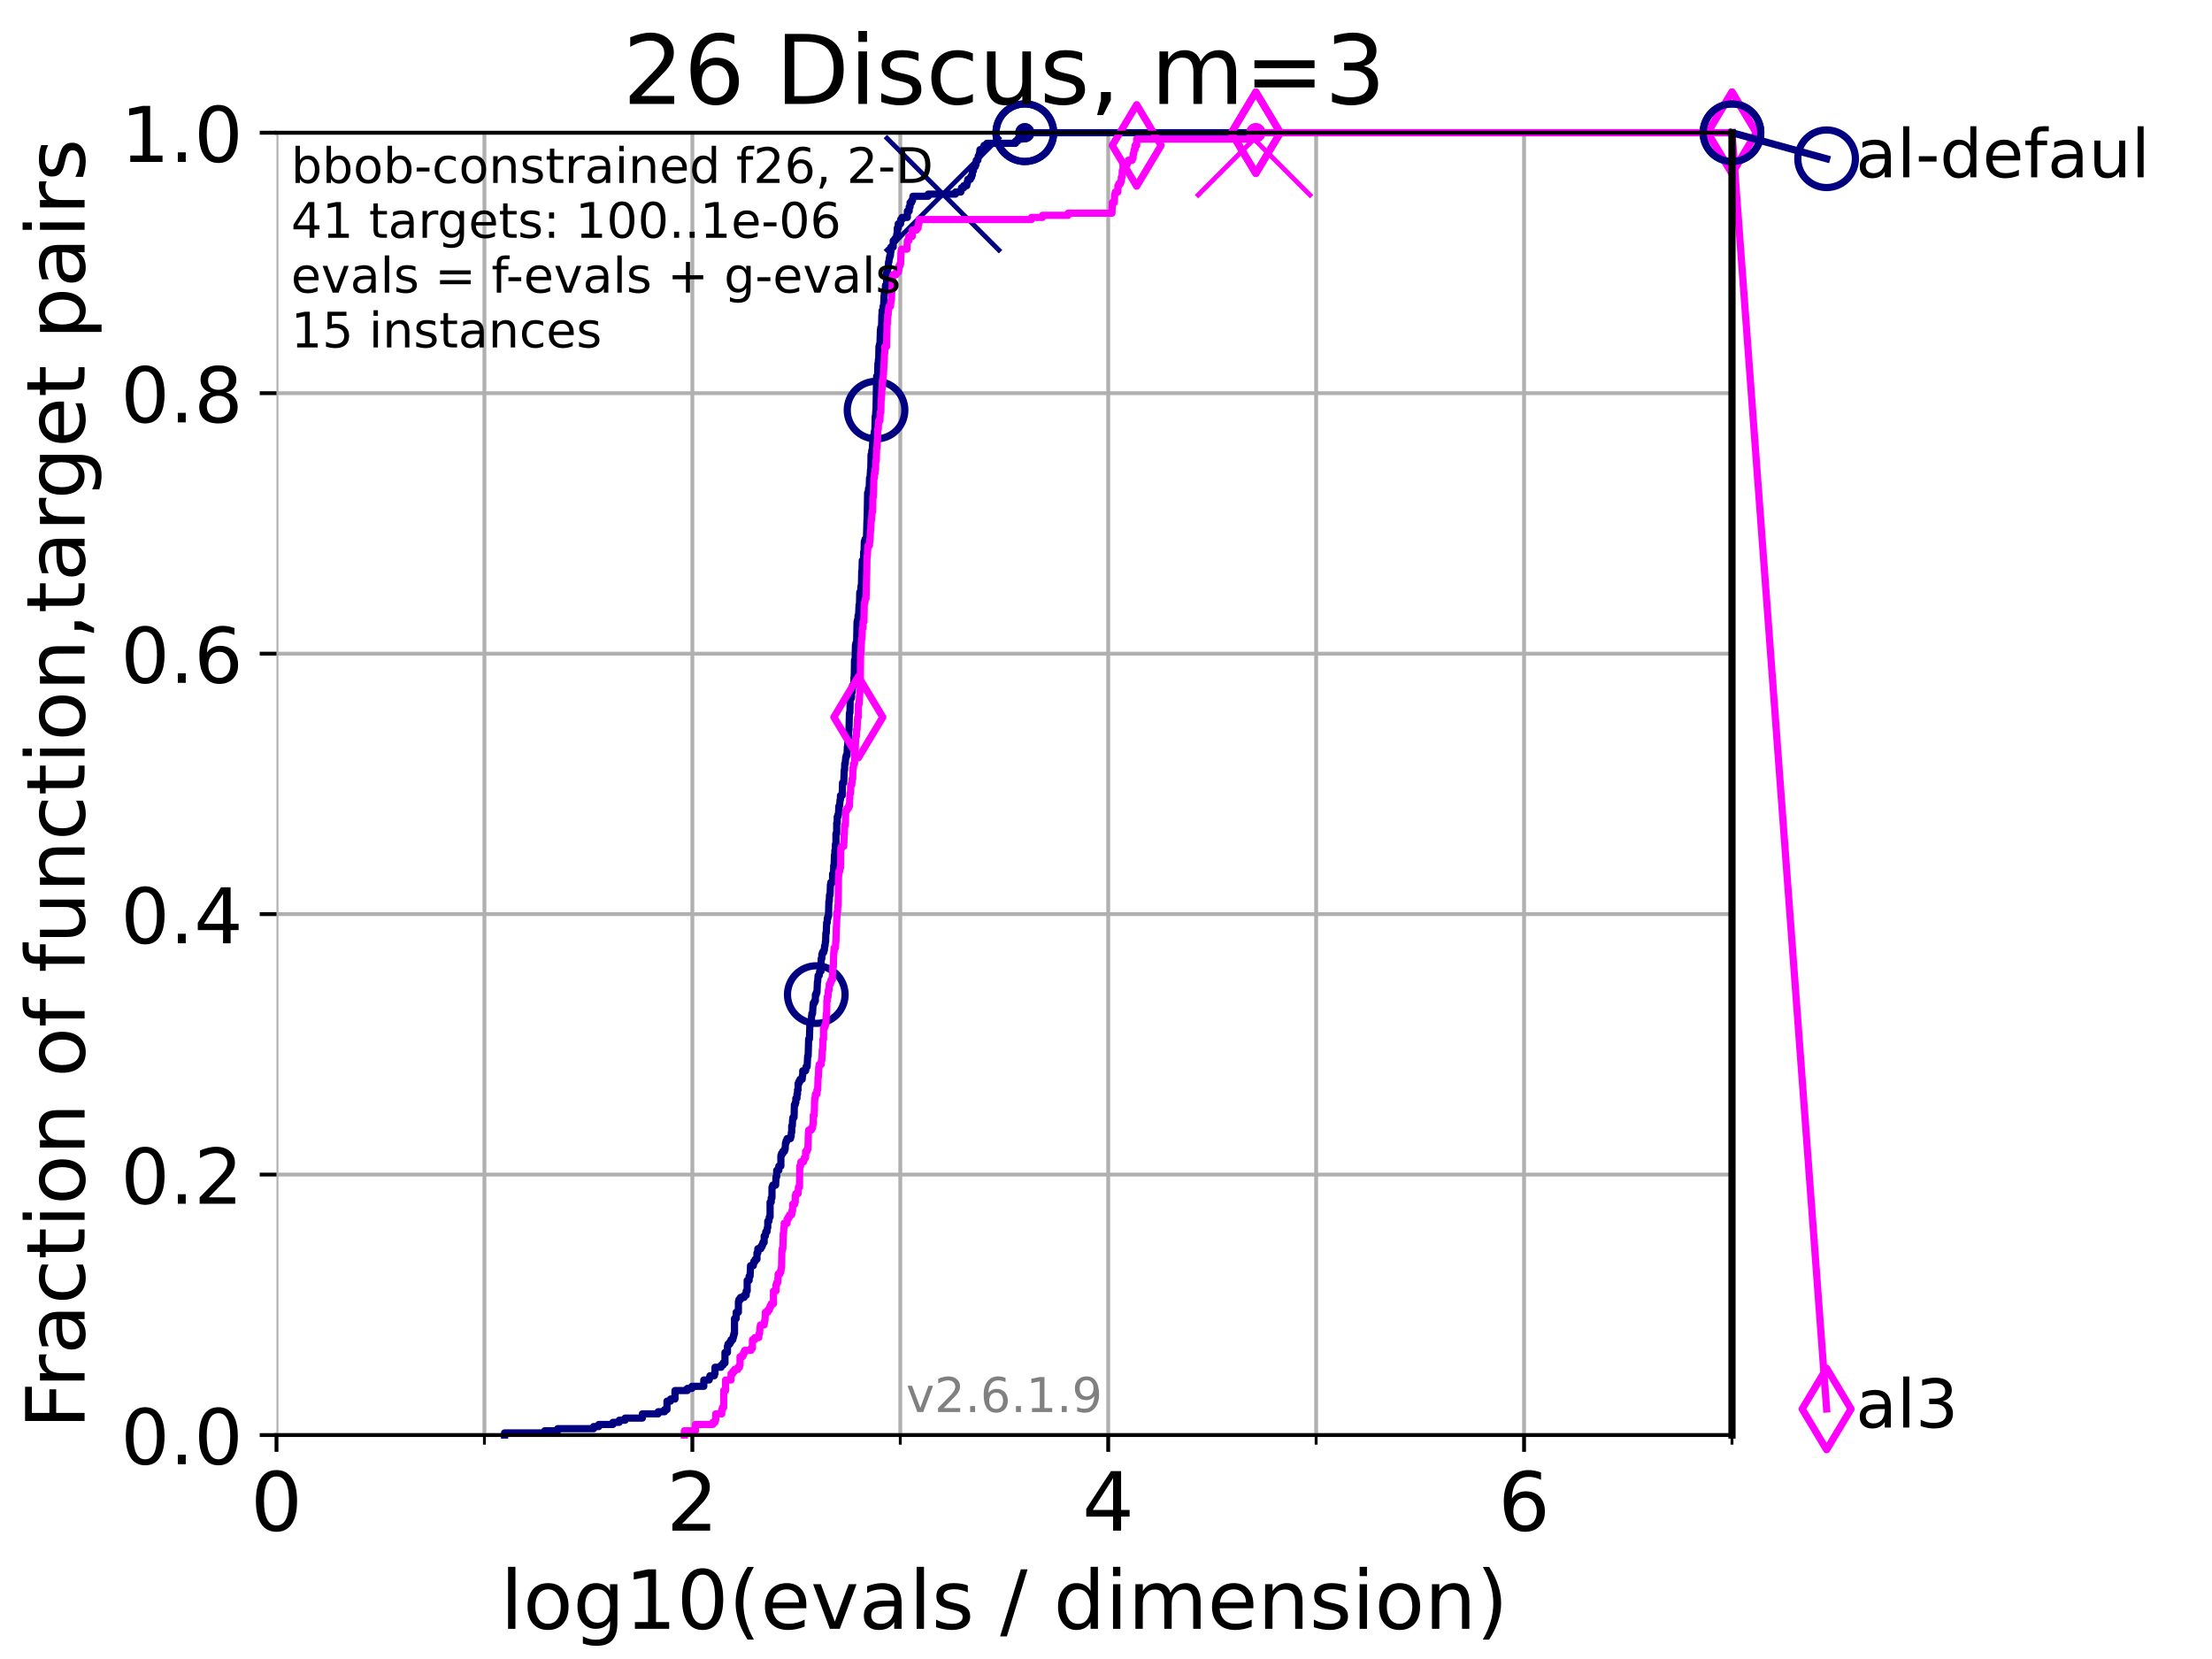 <?xml version="1.0" encoding="utf-8" standalone="no"?>
<!DOCTYPE svg PUBLIC "-//W3C//DTD SVG 1.1//EN"
  "http://www.w3.org/Graphics/SVG/1.1/DTD/svg11.dtd">
<!-- Created with matplotlib (https://matplotlib.org/) -->
<svg height="345.6pt" version="1.1" viewBox="0 0 460.8 345.6" width="460.8pt" xmlns="http://www.w3.org/2000/svg" xmlns:xlink="http://www.w3.org/1999/xlink">
 <defs>
  <style type="text/css">*{stroke-linecap:butt;stroke-linejoin:round;}</style>
 </defs>
 <g id="figure_1">
  <g id="patch_1">
   <path d="M 0 345.6 
L 460.8 345.6 
L 460.8 0 
L 0 0 
z
" style="fill:#ffffff;"/>
  </g>
  <g id="axes_1">
   <g id="patch_2">
    <path d="M 57.6 298.944 
L 360.806 298.944 
L 360.806 27.648 
L 57.6 27.648 
z
" style="fill:#ffffff;"/>
   </g>
   <g id="matplotlib.axis_1">
    <g id="xtick_1">
     <g id="line2d_1">
      <path clip-path="url(#p48b41950d8)" d="M 57.6 298.944 
L 57.6 27.648 
" style="fill:none;stroke:#b0b0b0;stroke-linecap:square;stroke-width:0.8;"/>
     </g>
     <g id="line2d_2">
      <defs>
       <path d="M 0 0 
L 0 3.5 
" id="mc6ab6b0b95" style="stroke:#000000;stroke-width:0.8;"/>
      </defs>
      <g>
       <use style="stroke:#000000;stroke-width:0.8;" x="57.6" xlink:href="#mc6ab6b0b95" y="298.944"/>
      </g>
     </g>
     <g id="text_1">
      <!-- 0 -->
      <g transform="translate(52.192 318.861)scale(0.17 -0.17)">
       <defs>
        <path d="M 31.781 66.406 
Q 24.172 66.406 20.328 58.906 
Q 16.5 51.422 16.5 36.375 
Q 16.5 21.391 20.328 13.891 
Q 24.172 6.391 31.781 6.391 
Q 39.453 6.391 43.281 13.891 
Q 47.125 21.391 47.125 36.375 
Q 47.125 51.422 43.281 58.906 
Q 39.453 66.406 31.781 66.406 
z
M 31.781 74.219 
Q 44.047 74.219 50.516 64.516 
Q 56.984 54.828 56.984 36.375 
Q 56.984 17.969 50.516 8.266 
Q 44.047 -1.422 31.781 -1.422 
Q 19.531 -1.422 13.062 8.266 
Q 6.594 17.969 6.594 36.375 
Q 6.594 54.828 13.062 64.516 
Q 19.531 74.219 31.781 74.219 
z
" id="DejaVuSans-48"/>
       </defs>
       <use xlink:href="#DejaVuSans-48"/>
      </g>
     </g>
    </g>
    <g id="xtick_2">
     <g id="line2d_3">
      <path clip-path="url(#p48b41950d8)" d="M 144.23 298.944 
L 144.23 27.648 
" style="fill:none;stroke:#b0b0b0;stroke-linecap:square;stroke-width:0.8;"/>
     </g>
     <g id="line2d_4">
      <g>
       <use style="stroke:#000000;stroke-width:0.8;" x="144.23" xlink:href="#mc6ab6b0b95" y="298.944"/>
      </g>
     </g>
     <g id="text_2">
      <!-- 2 -->
      <g transform="translate(138.822 318.861)scale(0.17 -0.17)">
       <defs>
        <path d="M 19.188 8.297 
L 53.609 8.297 
L 53.609 0 
L 7.328 0 
L 7.328 8.297 
Q 12.938 14.109 22.625 23.891 
Q 32.328 33.688 34.812 36.531 
Q 39.547 41.844 41.422 45.531 
Q 43.312 49.219 43.312 52.781 
Q 43.312 58.594 39.234 62.25 
Q 35.156 65.922 28.609 65.922 
Q 23.969 65.922 18.812 64.312 
Q 13.672 62.703 7.812 59.422 
L 7.812 69.391 
Q 13.766 71.781 18.938 73 
Q 24.125 74.219 28.422 74.219 
Q 39.75 74.219 46.484 68.547 
Q 53.219 62.891 53.219 53.422 
Q 53.219 48.922 51.531 44.891 
Q 49.859 40.875 45.406 35.406 
Q 44.188 33.984 37.641 27.219 
Q 31.109 20.453 19.188 8.297 
z
" id="DejaVuSans-50"/>
       </defs>
       <use xlink:href="#DejaVuSans-50"/>
      </g>
     </g>
    </g>
    <g id="xtick_3">
     <g id="line2d_5">
      <path clip-path="url(#p48b41950d8)" d="M 230.861 298.944 
L 230.861 27.648 
" style="fill:none;stroke:#b0b0b0;stroke-linecap:square;stroke-width:0.8;"/>
     </g>
     <g id="line2d_6">
      <g>
       <use style="stroke:#000000;stroke-width:0.8;" x="230.861" xlink:href="#mc6ab6b0b95" y="298.944"/>
      </g>
     </g>
     <g id="text_3">
      <!-- 4 -->
      <g transform="translate(225.453 318.861)scale(0.17 -0.17)">
       <defs>
        <path d="M 37.797 64.312 
L 12.891 25.391 
L 37.797 25.391 
z
M 35.203 72.906 
L 47.609 72.906 
L 47.609 25.391 
L 58.016 25.391 
L 58.016 17.188 
L 47.609 17.188 
L 47.609 0 
L 37.797 0 
L 37.797 17.188 
L 4.891 17.188 
L 4.891 26.703 
z
" id="DejaVuSans-52"/>
       </defs>
       <use xlink:href="#DejaVuSans-52"/>
      </g>
     </g>
    </g>
    <g id="xtick_4">
     <g id="line2d_7">
      <path clip-path="url(#p48b41950d8)" d="M 317.491 298.944 
L 317.491 27.648 
" style="fill:none;stroke:#b0b0b0;stroke-linecap:square;stroke-width:0.8;"/>
     </g>
     <g id="line2d_8">
      <g>
       <use style="stroke:#000000;stroke-width:0.8;" x="317.491" xlink:href="#mc6ab6b0b95" y="298.944"/>
      </g>
     </g>
     <g id="text_4">
      <!-- 6 -->
      <g transform="translate(312.083 318.861)scale(0.17 -0.17)">
       <defs>
        <path d="M 33.016 40.375 
Q 26.375 40.375 22.484 35.828 
Q 18.609 31.297 18.609 23.391 
Q 18.609 15.531 22.484 10.953 
Q 26.375 6.391 33.016 6.391 
Q 39.656 6.391 43.531 10.953 
Q 47.406 15.531 47.406 23.391 
Q 47.406 31.297 43.531 35.828 
Q 39.656 40.375 33.016 40.375 
z
M 52.594 71.297 
L 52.594 62.312 
Q 48.875 64.062 45.094 64.984 
Q 41.312 65.922 37.594 65.922 
Q 27.828 65.922 22.672 59.328 
Q 17.531 52.734 16.797 39.406 
Q 19.672 43.656 24.016 45.922 
Q 28.375 48.188 33.594 48.188 
Q 44.578 48.188 50.953 41.516 
Q 57.328 34.859 57.328 23.391 
Q 57.328 12.156 50.688 5.359 
Q 44.047 -1.422 33.016 -1.422 
Q 20.359 -1.422 13.672 8.266 
Q 6.984 17.969 6.984 36.375 
Q 6.984 53.656 15.188 63.938 
Q 23.391 74.219 37.203 74.219 
Q 40.922 74.219 44.703 73.484 
Q 48.484 72.75 52.594 71.297 
z
" id="DejaVuSans-54"/>
       </defs>
       <use xlink:href="#DejaVuSans-54"/>
      </g>
     </g>
    </g>
    <g id="xtick_5">
     <g id="line2d_9">
      <path clip-path="url(#p48b41950d8)" d="M 100.915 298.944 
L 100.915 27.648 
" style="fill:none;stroke:#b0b0b0;stroke-linecap:square;stroke-width:0.8;"/>
     </g>
     <g id="line2d_10">
      <defs>
       <path d="M 0 0 
L 0 2 
" id="m591ff7b84c" style="stroke:#000000;stroke-width:0.6;"/>
      </defs>
      <g>
       <use style="stroke:#000000;stroke-width:0.6;" x="100.915" xlink:href="#m591ff7b84c" y="298.944"/>
      </g>
     </g>
    </g>
    <g id="xtick_6">
     <g id="line2d_11">
      <path clip-path="url(#p48b41950d8)" d="M 187.546 298.944 
L 187.546 27.648 
" style="fill:none;stroke:#b0b0b0;stroke-linecap:square;stroke-width:0.8;"/>
     </g>
     <g id="line2d_12">
      <g>
       <use style="stroke:#000000;stroke-width:0.6;" x="187.546" xlink:href="#m591ff7b84c" y="298.944"/>
      </g>
     </g>
    </g>
    <g id="xtick_7">
     <g id="line2d_13">
      <path clip-path="url(#p48b41950d8)" d="M 274.176 298.944 
L 274.176 27.648 
" style="fill:none;stroke:#b0b0b0;stroke-linecap:square;stroke-width:0.8;"/>
     </g>
     <g id="line2d_14">
      <g>
       <use style="stroke:#000000;stroke-width:0.6;" x="274.176" xlink:href="#m591ff7b84c" y="298.944"/>
      </g>
     </g>
    </g>
    <g id="xtick_8">
     <g id="line2d_15">
      <path clip-path="url(#p48b41950d8)" d="M 360.806 298.944 
L 360.806 27.648 
" style="fill:none;stroke:#b0b0b0;stroke-linecap:square;stroke-width:0.8;"/>
     </g>
     <g id="line2d_16">
      <g>
       <use style="stroke:#000000;stroke-width:0.6;" x="360.806" xlink:href="#m591ff7b84c" y="298.944"/>
      </g>
     </g>
    </g>
    <g id="text_5">
     <!-- log10(evals / dimension) -->
     <g transform="translate(104.239 339.314)scale(0.17 -0.17)">
      <defs>
       <path d="M 9.422 75.984 
L 18.406 75.984 
L 18.406 0 
L 9.422 0 
z
" id="DejaVuSans-108"/>
       <path d="M 30.609 48.391 
Q 23.391 48.391 19.188 42.75 
Q 14.984 37.109 14.984 27.297 
Q 14.984 17.484 19.156 11.844 
Q 23.344 6.203 30.609 6.203 
Q 37.797 6.203 41.984 11.859 
Q 46.188 17.531 46.188 27.297 
Q 46.188 37.016 41.984 42.703 
Q 37.797 48.391 30.609 48.391 
z
M 30.609 56 
Q 42.328 56 49.016 48.375 
Q 55.719 40.766 55.719 27.297 
Q 55.719 13.875 49.016 6.219 
Q 42.328 -1.422 30.609 -1.422 
Q 18.844 -1.422 12.172 6.219 
Q 5.516 13.875 5.516 27.297 
Q 5.516 40.766 12.172 48.375 
Q 18.844 56 30.609 56 
z
" id="DejaVuSans-111"/>
       <path d="M 45.406 27.984 
Q 45.406 37.75 41.375 43.109 
Q 37.359 48.484 30.078 48.484 
Q 22.859 48.484 18.828 43.109 
Q 14.797 37.75 14.797 27.984 
Q 14.797 18.266 18.828 12.891 
Q 22.859 7.516 30.078 7.516 
Q 37.359 7.516 41.375 12.891 
Q 45.406 18.266 45.406 27.984 
z
M 54.391 6.781 
Q 54.391 -7.172 48.188 -13.984 
Q 42 -20.797 29.203 -20.797 
Q 24.469 -20.797 20.266 -20.094 
Q 16.062 -19.391 12.109 -17.922 
L 12.109 -9.188 
Q 16.062 -11.328 19.922 -12.344 
Q 23.781 -13.375 27.781 -13.375 
Q 36.625 -13.375 41.016 -8.766 
Q 45.406 -4.156 45.406 5.172 
L 45.406 9.625 
Q 42.625 4.781 38.281 2.391 
Q 33.938 0 27.875 0 
Q 17.828 0 11.672 7.656 
Q 5.516 15.328 5.516 27.984 
Q 5.516 40.672 11.672 48.328 
Q 17.828 56 27.875 56 
Q 33.938 56 38.281 53.609 
Q 42.625 51.219 45.406 46.391 
L 45.406 54.688 
L 54.391 54.688 
z
" id="DejaVuSans-103"/>
       <path d="M 12.406 8.297 
L 28.516 8.297 
L 28.516 63.922 
L 10.984 60.406 
L 10.984 69.391 
L 28.422 72.906 
L 38.281 72.906 
L 38.281 8.297 
L 54.391 8.297 
L 54.391 0 
L 12.406 0 
z
" id="DejaVuSans-49"/>
       <path d="M 31 75.875 
Q 24.469 64.656 21.281 53.656 
Q 18.109 42.672 18.109 31.391 
Q 18.109 20.125 21.312 9.062 
Q 24.516 -2 31 -13.188 
L 23.188 -13.188 
Q 15.875 -1.703 12.234 9.375 
Q 8.594 20.453 8.594 31.391 
Q 8.594 42.281 12.203 53.312 
Q 15.828 64.359 23.188 75.875 
z
" id="DejaVuSans-40"/>
       <path d="M 56.203 29.594 
L 56.203 25.203 
L 14.891 25.203 
Q 15.484 15.922 20.484 11.062 
Q 25.484 6.203 34.422 6.203 
Q 39.594 6.203 44.453 7.469 
Q 49.312 8.734 54.109 11.281 
L 54.109 2.781 
Q 49.266 0.734 44.188 -0.344 
Q 39.109 -1.422 33.891 -1.422 
Q 20.797 -1.422 13.156 6.188 
Q 5.516 13.812 5.516 26.812 
Q 5.516 40.234 12.766 48.109 
Q 20.016 56 32.328 56 
Q 43.359 56 49.781 48.891 
Q 56.203 41.797 56.203 29.594 
z
M 47.219 32.234 
Q 47.125 39.594 43.094 43.984 
Q 39.062 48.391 32.422 48.391 
Q 24.906 48.391 20.391 44.141 
Q 15.875 39.891 15.188 32.172 
z
" id="DejaVuSans-101"/>
       <path d="M 2.984 54.688 
L 12.5 54.688 
L 29.594 8.797 
L 46.688 54.688 
L 56.203 54.688 
L 35.688 0 
L 23.484 0 
z
" id="DejaVuSans-118"/>
       <path d="M 34.281 27.484 
Q 23.391 27.484 19.188 25 
Q 14.984 22.516 14.984 16.5 
Q 14.984 11.719 18.141 8.906 
Q 21.297 6.109 26.703 6.109 
Q 34.188 6.109 38.703 11.406 
Q 43.219 16.703 43.219 25.484 
L 43.219 27.484 
z
M 52.203 31.203 
L 52.203 0 
L 43.219 0 
L 43.219 8.297 
Q 40.141 3.328 35.547 0.953 
Q 30.953 -1.422 24.312 -1.422 
Q 15.922 -1.422 10.953 3.297 
Q 6 8.016 6 15.922 
Q 6 25.141 12.172 29.828 
Q 18.359 34.516 30.609 34.516 
L 43.219 34.516 
L 43.219 35.406 
Q 43.219 41.609 39.141 45 
Q 35.062 48.391 27.688 48.391 
Q 23 48.391 18.547 47.266 
Q 14.109 46.141 10.016 43.891 
L 10.016 52.203 
Q 14.938 54.109 19.578 55.047 
Q 24.219 56 28.609 56 
Q 40.484 56 46.344 49.844 
Q 52.203 43.703 52.203 31.203 
z
" id="DejaVuSans-97"/>
       <path d="M 44.281 53.078 
L 44.281 44.578 
Q 40.484 46.531 36.375 47.5 
Q 32.281 48.484 27.875 48.484 
Q 21.188 48.484 17.844 46.438 
Q 14.5 44.391 14.5 40.281 
Q 14.5 37.156 16.891 35.375 
Q 19.281 33.594 26.516 31.984 
L 29.594 31.297 
Q 39.156 29.25 43.188 25.516 
Q 47.219 21.781 47.219 15.094 
Q 47.219 7.469 41.188 3.016 
Q 35.156 -1.422 24.609 -1.422 
Q 20.219 -1.422 15.453 -0.562 
Q 10.688 0.297 5.422 2 
L 5.422 11.281 
Q 10.406 8.688 15.234 7.391 
Q 20.062 6.109 24.812 6.109 
Q 31.156 6.109 34.562 8.281 
Q 37.984 10.453 37.984 14.406 
Q 37.984 18.062 35.516 20.016 
Q 33.062 21.969 24.703 23.781 
L 21.578 24.516 
Q 13.234 26.266 9.516 29.906 
Q 5.812 33.547 5.812 39.891 
Q 5.812 47.609 11.281 51.797 
Q 16.75 56 26.812 56 
Q 31.781 56 36.172 55.266 
Q 40.578 54.547 44.281 53.078 
z
" id="DejaVuSans-115"/>
       <path id="DejaVuSans-32"/>
       <path d="M 25.391 72.906 
L 33.688 72.906 
L 8.297 -9.281 
L 0 -9.281 
z
" id="DejaVuSans-47"/>
       <path d="M 45.406 46.391 
L 45.406 75.984 
L 54.391 75.984 
L 54.391 0 
L 45.406 0 
L 45.406 8.203 
Q 42.578 3.328 38.25 0.953 
Q 33.938 -1.422 27.875 -1.422 
Q 17.969 -1.422 11.734 6.484 
Q 5.516 14.406 5.516 27.297 
Q 5.516 40.188 11.734 48.094 
Q 17.969 56 27.875 56 
Q 33.938 56 38.25 53.625 
Q 42.578 51.266 45.406 46.391 
z
M 14.797 27.297 
Q 14.797 17.391 18.875 11.75 
Q 22.953 6.109 30.078 6.109 
Q 37.203 6.109 41.297 11.75 
Q 45.406 17.391 45.406 27.297 
Q 45.406 37.203 41.297 42.844 
Q 37.203 48.484 30.078 48.484 
Q 22.953 48.484 18.875 42.844 
Q 14.797 37.203 14.797 27.297 
z
" id="DejaVuSans-100"/>
       <path d="M 9.422 54.688 
L 18.406 54.688 
L 18.406 0 
L 9.422 0 
z
M 9.422 75.984 
L 18.406 75.984 
L 18.406 64.594 
L 9.422 64.594 
z
" id="DejaVuSans-105"/>
       <path d="M 52 44.188 
Q 55.375 50.25 60.062 53.125 
Q 64.75 56 71.094 56 
Q 79.641 56 84.281 50.016 
Q 88.922 44.047 88.922 33.016 
L 88.922 0 
L 79.891 0 
L 79.891 32.719 
Q 79.891 40.578 77.094 44.375 
Q 74.312 48.188 68.609 48.188 
Q 61.625 48.188 57.562 43.547 
Q 53.516 38.922 53.516 30.906 
L 53.516 0 
L 44.484 0 
L 44.484 32.719 
Q 44.484 40.625 41.703 44.406 
Q 38.922 48.188 33.109 48.188 
Q 26.219 48.188 22.156 43.531 
Q 18.109 38.875 18.109 30.906 
L 18.109 0 
L 9.078 0 
L 9.078 54.688 
L 18.109 54.688 
L 18.109 46.188 
Q 21.188 51.219 25.484 53.609 
Q 29.781 56 35.688 56 
Q 41.656 56 45.828 52.969 
Q 50 49.953 52 44.188 
z
" id="DejaVuSans-109"/>
       <path d="M 54.891 33.016 
L 54.891 0 
L 45.906 0 
L 45.906 32.719 
Q 45.906 40.484 42.875 44.328 
Q 39.844 48.188 33.797 48.188 
Q 26.516 48.188 22.312 43.547 
Q 18.109 38.922 18.109 30.906 
L 18.109 0 
L 9.078 0 
L 9.078 54.688 
L 18.109 54.688 
L 18.109 46.188 
Q 21.344 51.125 25.703 53.562 
Q 30.078 56 35.797 56 
Q 45.219 56 50.047 50.172 
Q 54.891 44.344 54.891 33.016 
z
" id="DejaVuSans-110"/>
       <path d="M 8.016 75.875 
L 15.828 75.875 
Q 23.141 64.359 26.781 53.312 
Q 30.422 42.281 30.422 31.391 
Q 30.422 20.453 26.781 9.375 
Q 23.141 -1.703 15.828 -13.188 
L 8.016 -13.188 
Q 14.5 -2 17.703 9.062 
Q 20.906 20.125 20.906 31.391 
Q 20.906 42.672 17.703 53.656 
Q 14.5 64.656 8.016 75.875 
z
" id="DejaVuSans-41"/>
      </defs>
      <use xlink:href="#DejaVuSans-108"/>
      <use x="27.783" xlink:href="#DejaVuSans-111"/>
      <use x="88.965" xlink:href="#DejaVuSans-103"/>
      <use x="152.441" xlink:href="#DejaVuSans-49"/>
      <use x="216.064" xlink:href="#DejaVuSans-48"/>
      <use x="279.688" xlink:href="#DejaVuSans-40"/>
      <use x="318.701" xlink:href="#DejaVuSans-101"/>
      <use x="380.225" xlink:href="#DejaVuSans-118"/>
      <use x="439.404" xlink:href="#DejaVuSans-97"/>
      <use x="500.684" xlink:href="#DejaVuSans-108"/>
      <use x="528.467" xlink:href="#DejaVuSans-115"/>
      <use x="580.566" xlink:href="#DejaVuSans-32"/>
      <use x="612.354" xlink:href="#DejaVuSans-47"/>
      <use x="646.045" xlink:href="#DejaVuSans-32"/>
      <use x="677.832" xlink:href="#DejaVuSans-100"/>
      <use x="741.309" xlink:href="#DejaVuSans-105"/>
      <use x="769.092" xlink:href="#DejaVuSans-109"/>
      <use x="866.504" xlink:href="#DejaVuSans-101"/>
      <use x="928.027" xlink:href="#DejaVuSans-110"/>
      <use x="991.406" xlink:href="#DejaVuSans-115"/>
      <use x="1043.506" xlink:href="#DejaVuSans-105"/>
      <use x="1071.289" xlink:href="#DejaVuSans-111"/>
      <use x="1132.471" xlink:href="#DejaVuSans-110"/>
      <use x="1195.85" xlink:href="#DejaVuSans-41"/>
     </g>
    </g>
   </g>
   <g id="matplotlib.axis_2">
    <g id="ytick_1">
     <g id="line2d_17">
      <path clip-path="url(#p48b41950d8)" d="M 57.6 298.944 
L 360.806 298.944 
" style="fill:none;stroke:#b0b0b0;stroke-linecap:square;stroke-width:0.8;"/>
     </g>
     <g id="line2d_18">
      <defs>
       <path d="M 0 0 
L -3.5 0 
" id="m1ab363c737" style="stroke:#000000;stroke-width:0.8;"/>
      </defs>
      <g>
       <use style="stroke:#000000;stroke-width:0.8;" x="57.6" xlink:href="#m1ab363c737" y="298.944"/>
      </g>
     </g>
     <g id="text_6">
      <!-- 0.0 -->
      <g transform="translate(25.155 305.023)scale(0.16 -0.16)">
       <defs>
        <path d="M 10.688 12.406 
L 21 12.406 
L 21 0 
L 10.688 0 
z
" id="DejaVuSans-46"/>
       </defs>
       <use xlink:href="#DejaVuSans-48"/>
       <use x="63.623" xlink:href="#DejaVuSans-46"/>
       <use x="95.41" xlink:href="#DejaVuSans-48"/>
      </g>
     </g>
    </g>
    <g id="ytick_2">
     <g id="line2d_19">
      <path clip-path="url(#p48b41950d8)" d="M 57.6 244.685 
L 360.806 244.685 
" style="fill:none;stroke:#b0b0b0;stroke-linecap:square;stroke-width:0.8;"/>
     </g>
     <g id="line2d_20">
      <g>
       <use style="stroke:#000000;stroke-width:0.8;" x="57.6" xlink:href="#m1ab363c737" y="244.685"/>
      </g>
     </g>
     <g id="text_7">
      <!-- 0.2 -->
      <g transform="translate(25.155 250.764)scale(0.16 -0.16)">
       <use xlink:href="#DejaVuSans-48"/>
       <use x="63.623" xlink:href="#DejaVuSans-46"/>
       <use x="95.41" xlink:href="#DejaVuSans-50"/>
      </g>
     </g>
    </g>
    <g id="ytick_3">
     <g id="line2d_21">
      <path clip-path="url(#p48b41950d8)" d="M 57.6 190.426 
L 360.806 190.426 
" style="fill:none;stroke:#b0b0b0;stroke-linecap:square;stroke-width:0.8;"/>
     </g>
     <g id="line2d_22">
      <g>
       <use style="stroke:#000000;stroke-width:0.8;" x="57.6" xlink:href="#m1ab363c737" y="190.426"/>
      </g>
     </g>
     <g id="text_8">
      <!-- 0.4 -->
      <g transform="translate(25.155 196.504)scale(0.16 -0.16)">
       <use xlink:href="#DejaVuSans-48"/>
       <use x="63.623" xlink:href="#DejaVuSans-46"/>
       <use x="95.41" xlink:href="#DejaVuSans-52"/>
      </g>
     </g>
    </g>
    <g id="ytick_4">
     <g id="line2d_23">
      <path clip-path="url(#p48b41950d8)" d="M 57.6 136.166 
L 360.806 136.166 
" style="fill:none;stroke:#b0b0b0;stroke-linecap:square;stroke-width:0.8;"/>
     </g>
     <g id="line2d_24">
      <g>
       <use style="stroke:#000000;stroke-width:0.8;" x="57.6" xlink:href="#m1ab363c737" y="136.166"/>
      </g>
     </g>
     <g id="text_9">
      <!-- 0.6 -->
      <g transform="translate(25.155 142.245)scale(0.16 -0.16)">
       <use xlink:href="#DejaVuSans-48"/>
       <use x="63.623" xlink:href="#DejaVuSans-46"/>
       <use x="95.41" xlink:href="#DejaVuSans-54"/>
      </g>
     </g>
    </g>
    <g id="ytick_5">
     <g id="line2d_25">
      <path clip-path="url(#p48b41950d8)" d="M 57.6 81.907 
L 360.806 81.907 
" style="fill:none;stroke:#b0b0b0;stroke-linecap:square;stroke-width:0.8;"/>
     </g>
     <g id="line2d_26">
      <g>
       <use style="stroke:#000000;stroke-width:0.8;" x="57.6" xlink:href="#m1ab363c737" y="81.907"/>
      </g>
     </g>
     <g id="text_10">
      <!-- 0.8 -->
      <g transform="translate(25.155 87.986)scale(0.16 -0.16)">
       <defs>
        <path d="M 31.781 34.625 
Q 24.75 34.625 20.719 30.859 
Q 16.703 27.094 16.703 20.516 
Q 16.703 13.922 20.719 10.156 
Q 24.75 6.391 31.781 6.391 
Q 38.812 6.391 42.859 10.172 
Q 46.922 13.969 46.922 20.516 
Q 46.922 27.094 42.891 30.859 
Q 38.875 34.625 31.781 34.625 
z
M 21.922 38.812 
Q 15.578 40.375 12.031 44.719 
Q 8.5 49.078 8.5 55.328 
Q 8.5 64.062 14.719 69.141 
Q 20.953 74.219 31.781 74.219 
Q 42.672 74.219 48.875 69.141 
Q 55.078 64.062 55.078 55.328 
Q 55.078 49.078 51.531 44.719 
Q 48 40.375 41.703 38.812 
Q 48.828 37.156 52.797 32.312 
Q 56.781 27.484 56.781 20.516 
Q 56.781 9.906 50.312 4.234 
Q 43.844 -1.422 31.781 -1.422 
Q 19.734 -1.422 13.25 4.234 
Q 6.781 9.906 6.781 20.516 
Q 6.781 27.484 10.781 32.312 
Q 14.797 37.156 21.922 38.812 
z
M 18.312 54.391 
Q 18.312 48.734 21.844 45.562 
Q 25.391 42.391 31.781 42.391 
Q 38.141 42.391 41.719 45.562 
Q 45.312 48.734 45.312 54.391 
Q 45.312 60.062 41.719 63.234 
Q 38.141 66.406 31.781 66.406 
Q 25.391 66.406 21.844 63.234 
Q 18.312 60.062 18.312 54.391 
z
" id="DejaVuSans-56"/>
       </defs>
       <use xlink:href="#DejaVuSans-48"/>
       <use x="63.623" xlink:href="#DejaVuSans-46"/>
       <use x="95.41" xlink:href="#DejaVuSans-56"/>
      </g>
     </g>
    </g>
    <g id="ytick_6">
     <g id="line2d_27">
      <path clip-path="url(#p48b41950d8)" d="M 57.6 27.648 
L 360.806 27.648 
" style="fill:none;stroke:#b0b0b0;stroke-linecap:square;stroke-width:0.8;"/>
     </g>
     <g id="line2d_28">
      <g>
       <use style="stroke:#000000;stroke-width:0.8;" x="57.6" xlink:href="#m1ab363c737" y="27.648"/>
      </g>
     </g>
     <g id="text_11">
      <!-- 1.0 -->
      <g transform="translate(25.155 33.727)scale(0.16 -0.16)">
       <use xlink:href="#DejaVuSans-49"/>
       <use x="63.623" xlink:href="#DejaVuSans-46"/>
       <use x="95.41" xlink:href="#DejaVuSans-48"/>
      </g>
     </g>
    </g>
    <g id="text_12">
     <!-- Fraction of function,target pairs -->
     <g transform="translate(17.62 297.681)rotate(-90)scale(0.17 -0.17)">
      <defs>
       <path d="M 9.812 72.906 
L 51.703 72.906 
L 51.703 64.594 
L 19.672 64.594 
L 19.672 43.109 
L 48.578 43.109 
L 48.578 34.812 
L 19.672 34.812 
L 19.672 0 
L 9.812 0 
z
" id="DejaVuSans-70"/>
       <path d="M 41.109 46.297 
Q 39.594 47.172 37.812 47.578 
Q 36.031 48 33.891 48 
Q 26.266 48 22.188 43.047 
Q 18.109 38.094 18.109 28.812 
L 18.109 0 
L 9.078 0 
L 9.078 54.688 
L 18.109 54.688 
L 18.109 46.188 
Q 20.953 51.172 25.484 53.578 
Q 30.031 56 36.531 56 
Q 37.453 56 38.578 55.875 
Q 39.703 55.766 41.062 55.516 
z
" id="DejaVuSans-114"/>
       <path d="M 48.781 52.594 
L 48.781 44.188 
Q 44.969 46.297 41.141 47.344 
Q 37.312 48.391 33.406 48.391 
Q 24.656 48.391 19.812 42.844 
Q 14.984 37.312 14.984 27.297 
Q 14.984 17.281 19.812 11.734 
Q 24.656 6.203 33.406 6.203 
Q 37.312 6.203 41.141 7.25 
Q 44.969 8.297 48.781 10.406 
L 48.781 2.094 
Q 45.016 0.344 40.984 -0.531 
Q 36.969 -1.422 32.422 -1.422 
Q 20.062 -1.422 12.781 6.344 
Q 5.516 14.109 5.516 27.297 
Q 5.516 40.672 12.859 48.328 
Q 20.219 56 33.016 56 
Q 37.156 56 41.109 55.141 
Q 45.062 54.297 48.781 52.594 
z
" id="DejaVuSans-99"/>
       <path d="M 18.312 70.219 
L 18.312 54.688 
L 36.812 54.688 
L 36.812 47.703 
L 18.312 47.703 
L 18.312 18.016 
Q 18.312 11.328 20.141 9.422 
Q 21.969 7.516 27.594 7.516 
L 36.812 7.516 
L 36.812 0 
L 27.594 0 
Q 17.188 0 13.234 3.875 
Q 9.281 7.766 9.281 18.016 
L 9.281 47.703 
L 2.688 47.703 
L 2.688 54.688 
L 9.281 54.688 
L 9.281 70.219 
z
" id="DejaVuSans-116"/>
       <path d="M 37.109 75.984 
L 37.109 68.5 
L 28.516 68.5 
Q 23.688 68.5 21.797 66.547 
Q 19.922 64.594 19.922 59.516 
L 19.922 54.688 
L 34.719 54.688 
L 34.719 47.703 
L 19.922 47.703 
L 19.922 0 
L 10.891 0 
L 10.891 47.703 
L 2.297 47.703 
L 2.297 54.688 
L 10.891 54.688 
L 10.891 58.5 
Q 10.891 67.625 15.141 71.797 
Q 19.391 75.984 28.609 75.984 
z
" id="DejaVuSans-102"/>
       <path d="M 8.5 21.578 
L 8.5 54.688 
L 17.484 54.688 
L 17.484 21.922 
Q 17.484 14.156 20.5 10.266 
Q 23.531 6.391 29.594 6.391 
Q 36.859 6.391 41.078 11.031 
Q 45.312 15.672 45.312 23.688 
L 45.312 54.688 
L 54.297 54.688 
L 54.297 0 
L 45.312 0 
L 45.312 8.406 
Q 42.047 3.422 37.719 1 
Q 33.406 -1.422 27.688 -1.422 
Q 18.266 -1.422 13.375 4.438 
Q 8.5 10.297 8.5 21.578 
z
M 31.109 56 
z
" id="DejaVuSans-117"/>
       <path d="M 11.719 12.406 
L 22.016 12.406 
L 22.016 4 
L 14.016 -11.625 
L 7.719 -11.625 
L 11.719 4 
z
" id="DejaVuSans-44"/>
       <path d="M 18.109 8.203 
L 18.109 -20.797 
L 9.078 -20.797 
L 9.078 54.688 
L 18.109 54.688 
L 18.109 46.391 
Q 20.953 51.266 25.266 53.625 
Q 29.594 56 35.594 56 
Q 45.562 56 51.781 48.094 
Q 58.016 40.188 58.016 27.297 
Q 58.016 14.406 51.781 6.484 
Q 45.562 -1.422 35.594 -1.422 
Q 29.594 -1.422 25.266 0.953 
Q 20.953 3.328 18.109 8.203 
z
M 48.688 27.297 
Q 48.688 37.203 44.609 42.844 
Q 40.531 48.484 33.406 48.484 
Q 26.266 48.484 22.188 42.844 
Q 18.109 37.203 18.109 27.297 
Q 18.109 17.391 22.188 11.75 
Q 26.266 6.109 33.406 6.109 
Q 40.531 6.109 44.609 11.75 
Q 48.688 17.391 48.688 27.297 
z
" id="DejaVuSans-112"/>
      </defs>
      <use xlink:href="#DejaVuSans-70"/>
      <use x="50.27" xlink:href="#DejaVuSans-114"/>
      <use x="91.383" xlink:href="#DejaVuSans-97"/>
      <use x="152.662" xlink:href="#DejaVuSans-99"/>
      <use x="207.643" xlink:href="#DejaVuSans-116"/>
      <use x="246.852" xlink:href="#DejaVuSans-105"/>
      <use x="274.635" xlink:href="#DejaVuSans-111"/>
      <use x="335.816" xlink:href="#DejaVuSans-110"/>
      <use x="399.195" xlink:href="#DejaVuSans-32"/>
      <use x="430.982" xlink:href="#DejaVuSans-111"/>
      <use x="492.164" xlink:href="#DejaVuSans-102"/>
      <use x="527.369" xlink:href="#DejaVuSans-32"/>
      <use x="559.156" xlink:href="#DejaVuSans-102"/>
      <use x="594.361" xlink:href="#DejaVuSans-117"/>
      <use x="657.74" xlink:href="#DejaVuSans-110"/>
      <use x="721.119" xlink:href="#DejaVuSans-99"/>
      <use x="776.1" xlink:href="#DejaVuSans-116"/>
      <use x="815.309" xlink:href="#DejaVuSans-105"/>
      <use x="843.092" xlink:href="#DejaVuSans-111"/>
      <use x="904.273" xlink:href="#DejaVuSans-110"/>
      <use x="967.652" xlink:href="#DejaVuSans-44"/>
      <use x="999.439" xlink:href="#DejaVuSans-116"/>
      <use x="1038.648" xlink:href="#DejaVuSans-97"/>
      <use x="1099.928" xlink:href="#DejaVuSans-114"/>
      <use x="1139.291" xlink:href="#DejaVuSans-103"/>
      <use x="1202.768" xlink:href="#DejaVuSans-101"/>
      <use x="1264.291" xlink:href="#DejaVuSans-116"/>
      <use x="1303.5" xlink:href="#DejaVuSans-32"/>
      <use x="1335.287" xlink:href="#DejaVuSans-112"/>
      <use x="1398.764" xlink:href="#DejaVuSans-97"/>
      <use x="1460.043" xlink:href="#DejaVuSans-105"/>
      <use x="1487.826" xlink:href="#DejaVuSans-114"/>
      <use x="1528.939" xlink:href="#DejaVuSans-115"/>
     </g>
    </g>
   </g>
   <g id="line2d_29">
    <defs>
     <path d="M 0 1.5 
C 0.398 1.5 0.779 1.342 1.061 1.061 
C 1.342 0.779 1.5 0.398 1.5 0 
C 1.5 -0.398 1.342 -0.779 1.061 -1.061 
C 0.779 -1.342 0.398 -1.5 0 -1.5 
C -0.398 -1.5 -0.779 -1.342 -1.061 -1.061 
C -1.342 -0.779 -1.5 -0.398 -1.5 0 
C -1.5 0.398 -1.342 0.779 -1.061 1.061 
C -0.779 1.342 -0.398 1.5 0 1.5 
z
" id="m7c5d1e1d04" style="stroke:#000080;"/>
    </defs>
    <g>
     <use style="fill:#000080;stroke:#000080;" x="213.489" xlink:href="#m7c5d1e1d04" y="27.648"/>
     <use style="fill:#000080;stroke:#000080;" x="213.489" xlink:href="#m7c5d1e1d04" y="27.648"/>
    </g>
   </g>
   <g id="line2d_30">
    <path d="M 105.113 298.944 
L 105.113 298.503 
L 113.478 298.503 
L 113.478 298.062 
L 116.17 298.062 
L 116.17 297.621 
L 123.658 297.621 
L 123.658 297.179 
L 124.748 297.179 
L 124.748 296.738 
L 127.686 296.738 
L 127.686 296.297 
L 128.999 296.297 
L 128.999 295.856 
L 130.226 295.856 
L 130.226 295.415 
L 133.82 295.415 
L 133.82 294.533 
L 137.113 294.533 
L 137.113 294.092 
L 138.439 294.092 
L 138.439 293.65 
L 138.944 293.65 
L 138.944 291.886 
L 139.677 291.886 
L 139.677 291.445 
L 140.612 291.445 
L 140.612 289.68 
L 143.166 289.68 
L 143.166 289.239 
L 144.136 289.239 
L 144.136 288.798 
L 146.613 288.798 
L 146.613 287.475 
L 147.738 287.475 
L 147.738 287.033 
L 147.894 287.033 
L 147.894 286.592 
L 148.801 286.592 
L 148.801 286.151 
L 148.948 286.151 
L 148.948 284.828 
L 150.221 284.828 
L 150.221 284.387 
L 150.627 284.387 
L 150.627 283.946 
L 151.024 283.946 
L 151.024 281.74 
L 151.542 281.74 
L 151.542 280.416 
L 151.669 280.416 
L 151.669 279.975 
L 152.045 279.975 
L 152.045 279.534 
L 152.292 279.534 
L 152.292 279.093 
L 152.656 279.093 
L 152.656 278.652 
L 152.776 278.652 
L 152.776 278.211 
L 152.895 278.211 
L 152.895 277.77 
L 153.013 277.77 
L 153.013 274.682 
L 153.364 274.682 
L 153.364 273.358 
L 153.821 273.358 
L 153.821 271.153 
L 153.934 271.153 
L 153.934 270.712 
L 154.268 270.712 
L 154.268 270.27 
L 155.024 270.27 
L 155.024 269.829 
L 155.444 269.829 
L 155.444 268.947 
L 155.65 268.947 
L 155.65 266.741 
L 156.056 266.741 
L 156.056 265.859 
L 156.255 265.859 
L 156.354 263.653 
L 156.937 263.653 
L 157.033 262.771 
L 157.317 262.771 
L 157.317 262.33 
L 157.688 262.33 
L 157.688 261.007 
L 157.871 261.007 
L 157.871 260.124 
L 158.498 260.124 
L 158.498 259.683 
L 158.761 259.683 
L 158.761 259.242 
L 158.934 259.242 
L 158.934 258.801 
L 159.19 258.801 
L 159.19 257.478 
L 159.443 257.478 
L 159.527 256.595 
L 159.776 256.595 
L 159.858 255.713 
L 159.94 255.713 
L 159.94 254.39 
L 160.183 254.39 
L 160.263 253.507 
L 160.423 253.507 
L 160.423 250.42 
L 160.66 250.42 
L 160.66 249.537 
L 160.817 249.537 
L 160.817 247.332 
L 160.972 247.332 
L 160.972 246.89 
L 161.58 246.89 
L 161.654 245.126 
L 161.803 245.126 
L 161.803 243.803 
L 162.241 243.803 
L 162.241 242.92 
L 162.67 242.92 
L 162.67 240.715 
L 162.81 240.715 
L 162.81 240.273 
L 163.088 240.273 
L 163.088 239.832 
L 163.43 239.832 
L 163.43 239.391 
L 163.566 239.391 
L 163.633 238.068 
L 163.766 238.068 
L 163.766 237.627 
L 163.965 237.627 
L 163.965 237.186 
L 164.676 237.186 
L 164.676 236.744 
L 164.803 236.744 
L 164.866 235.862 
L 164.928 235.862 
L 164.928 234.539 
L 165.053 234.539 
L 165.115 233.215 
L 165.177 233.215 
L 165.177 232.774 
L 165.423 232.774 
L 165.483 230.127 
L 165.665 230.127 
L 165.665 229.686 
L 165.785 229.686 
L 165.785 228.804 
L 166.023 228.804 
L 166.023 227.922 
L 166.14 227.922 
L 166.14 227.04 
L 166.257 227.04 
L 166.257 225.716 
L 166.432 225.716 
L 166.432 225.275 
L 166.661 225.275 
L 166.661 224.834 
L 167.113 224.834 
L 167.168 223.952 
L 167.224 223.952 
L 167.224 223.069 
L 167.824 223.069 
L 167.931 222.187 
L 168.143 222.187 
L 168.248 219.981 
L 168.353 219.981 
L 168.457 216.452 
L 168.612 216.452 
L 168.715 213.364 
L 168.969 213.364 
L 169.07 211.6 
L 169.12 211.6 
L 169.12 211.159 
L 169.269 211.159 
L 169.369 209.394 
L 169.418 209.394 
L 169.418 208.953 
L 169.663 208.953 
L 169.663 208.512 
L 169.857 208.512 
L 169.857 207.189 
L 170.048 207.189 
L 170.048 206.747 
L 170.191 206.747 
L 170.285 204.542 
L 170.332 204.542 
L 170.426 203.218 
L 170.658 203.218 
L 170.75 202.336 
L 171.024 202.336 
L 171.069 199.689 
L 171.204 199.689 
L 171.204 198.807 
L 171.338 198.807 
L 171.338 198.366 
L 171.603 198.366 
L 171.603 197.925 
L 171.735 197.925 
L 171.778 197.043 
L 171.865 197.043 
L 171.951 196.16 
L 171.994 196.16 
L 172.037 194.396 
L 172.123 194.396 
L 172.208 192.19 
L 172.335 192.19 
L 172.335 191.308 
L 172.462 191.308 
L 172.462 190.867 
L 172.587 190.867 
L 172.67 187.779 
L 172.753 187.779 
L 172.794 186.455 
L 172.917 186.455 
L 172.999 184.25 
L 173.08 184.25 
L 173.08 183.809 
L 173.442 183.809 
L 173.442 182.044 
L 173.64 182.044 
L 173.68 180.28 
L 173.758 180.28 
L 173.836 178.074 
L 173.914 178.074 
L 173.914 177.192 
L 174.03 177.192 
L 174.03 175.868 
L 174.146 175.868 
L 174.146 173.663 
L 174.298 173.663 
L 174.298 171.457 
L 174.412 171.457 
L 174.412 170.134 
L 174.563 170.134 
L 174.563 169.692 
L 174.675 169.692 
L 174.749 167.928 
L 174.897 167.928 
L 175.008 166.604 
L 175.081 166.604 
L 175.081 165.722 
L 175.442 165.722 
L 175.514 163.075 
L 175.762 163.075 
L 175.867 160.429 
L 175.937 160.429 
L 175.972 159.105 
L 176.076 159.105 
L 176.179 157.782 
L 176.282 157.782 
L 176.282 157.341 
L 176.453 157.341 
L 176.52 155.576 
L 176.588 155.576 
L 176.655 153.812 
L 176.722 153.812 
L 176.822 152.047 
L 176.855 152.047 
L 176.955 148.518 
L 177.054 148.518 
L 177.119 145.43 
L 177.379 145.43 
L 177.412 144.107 
L 177.54 144.107 
L 177.604 142.783 
L 177.826 142.783 
L 177.92 141.019 
L 177.952 141.019 
L 178.014 137.49 
L 178.139 137.49 
L 178.201 134.402 
L 178.293 134.402 
L 178.293 133.961 
L 178.447 133.961 
L 178.538 129.549 
L 178.629 129.549 
L 178.629 129.108 
L 178.749 129.108 
L 178.749 128.226 
L 178.869 128.226 
L 178.958 126.02 
L 179.047 126.02 
L 179.106 123.374 
L 179.282 123.374 
L 179.369 122.05 
L 179.456 122.05 
L 179.514 118.962 
L 179.572 118.962 
L 179.629 116.757 
L 179.885 116.757 
L 179.913 114.992 
L 179.998 114.992 
L 180.054 112.786 
L 180.194 112.786 
L 180.194 112.345 
L 180.497 112.345 
L 180.606 108.375 
L 180.633 108.375 
L 180.742 102.64 
L 180.93 102.64 
L 180.93 101.758 
L 181.063 101.758 
L 181.143 99.552 
L 181.248 99.552 
L 181.353 97.788 
L 181.405 97.788 
L 181.457 94.7 
L 181.561 94.7 
L 181.613 93.818 
L 181.715 93.818 
L 181.818 91.612 
L 181.945 91.612 
L 181.97 90.73 
L 182.096 90.73 
L 182.146 89.848 
L 182.246 89.848 
L 182.321 86.76 
L 182.371 86.76 
L 182.469 85.436 
L 182.494 85.436 
L 182.592 79.702 
L 182.617 79.702 
L 182.617 78.378 
L 182.811 78.378 
L 182.884 75.731 
L 182.932 75.731 
L 183.004 74.849 
L 183.052 74.849 
L 183.099 72.202 
L 183.194 72.202 
L 183.194 71.761 
L 183.313 71.761 
L 183.407 68.673 
L 183.477 68.673 
L 183.477 68.232 
L 183.64 68.232 
L 183.709 65.585 
L 183.755 65.585 
L 183.755 64.703 
L 183.961 64.703 
L 183.961 63.821 
L 184.074 63.821 
L 184.165 61.615 
L 184.21 61.615 
L 184.255 60.733 
L 184.366 60.733 
L 184.477 59.409 
L 184.697 59.409 
L 184.697 56.763 
L 184.872 56.763 
L 184.872 55.88 
L 185.023 55.88 
L 185.109 54.557 
L 185.173 54.557 
L 185.279 53.675 
L 185.364 53.675 
L 185.364 53.234 
L 185.49 53.234 
L 185.553 52.351 
L 185.616 52.351 
L 185.616 51.469 
L 186.069 51.469 
L 186.069 50.146 
L 186.432 50.146 
L 186.432 49.705 
L 186.748 49.705 
L 186.807 48.822 
L 186.905 48.822 
L 186.924 47.499 
L 187.118 47.499 
L 187.118 46.617 
L 187.611 46.617 
L 187.611 45.734 
L 187.909 45.734 
L 187.909 45.293 
L 189.019 45.293 
L 189.019 43.97 
L 189.398 43.97 
L 189.398 43.088 
L 189.585 43.088 
L 189.585 42.205 
L 189.903 42.205 
L 189.903 41.764 
L 190.101 41.764 
L 190.183 40.882 
L 193.364 40.882 
L 193.364 40.441 
L 199.047 40.441 
L 199.047 40 
L 200.166 40 
L 200.166 39.559 
L 200.3 39.559 
L 200.3 39.117 
L 200.763 39.117 
L 200.763 38.676 
L 201.395 38.676 
L 201.395 38.235 
L 201.512 38.235 
L 201.512 37.794 
L 201.628 37.794 
L 201.628 37.353 
L 202.145 37.353 
L 202.145 36.912 
L 202.403 36.912 
L 202.403 36.471 
L 202.548 36.471 
L 202.573 35.588 
L 202.784 35.588 
L 202.842 34.706 
L 203.165 34.706 
L 203.165 34.265 
L 203.336 34.265 
L 203.377 33.383 
L 203.706 33.383 
L 203.786 32.5 
L 203.991 32.5 
L 204.085 31.618 
L 204.14 31.618 
L 204.14 31.177 
L 204.782 31.177 
L 204.782 30.736 
L 204.992 30.736 
L 204.992 30.295 
L 205.571 30.295 
L 205.571 29.854 
L 211.545 29.854 
L 211.545 29.413 
L 211.986 29.413 
L 211.986 28.971 
L 212.966 28.971 
L 213.034 28.089 
L 213.489 28.089 
L 213.489 27.648 
L 360.806 27.648 
L 360.806 27.648 
" style="fill:none;stroke:#000080;stroke-linecap:square;stroke-width:1.5;"/>
   </g>
   <g id="line2d_31">
    <defs>
     <path d="M 0 6 
C 1.591 6 3.117 5.368 4.243 4.243 
C 5.368 3.117 6 1.591 6 0 
C 6 -1.591 5.368 -3.117 4.243 -4.243 
C 3.117 -5.368 1.591 -6 0 -6 
C -1.591 -6 -3.117 -5.368 -4.243 -4.243 
C -5.368 -3.117 -6 -1.591 -6 0 
C -6 1.591 -5.368 3.117 -4.243 4.243 
C -3.117 5.368 -1.591 6 0 6 
z
" id="m2b54a1fe75" style="stroke:#000080;stroke-width:1.5;"/>
    </defs>
    <g>
     <use style="fill-opacity:0;stroke:#000080;stroke-width:1.5;" x="170.048" xlink:href="#m2b54a1fe75" y="207.189"/>
     <use style="fill-opacity:0;stroke:#000080;stroke-width:1.5;" x="182.494" xlink:href="#m2b54a1fe75" y="85.436"/>
     <use style="fill-opacity:0;stroke:#000080;stroke-width:1.5;" x="213.489" xlink:href="#m2b54a1fe75" y="27.648"/>
     <use style="fill-opacity:0;stroke:#000080;stroke-width:1.5;" x="213.489" xlink:href="#m2b54a1fe75" y="27.648"/>
     <use style="fill-opacity:0;stroke:#000080;stroke-width:1.5;" x="360.806" xlink:href="#m2b54a1fe75" y="27.648"/>
    </g>
   </g>
   <g id="line2d_32">
    <path style="fill:none;stroke:#000080;stroke-linecap:square;stroke-width:1.5;"/>
    <g/>
   </g>
   <g id="line2d_33">
    <path clip-path="url(#p48b41950d8)" d="M 196.428 40.441 
" style="fill:none;stroke:#000080;stroke-linecap:square;stroke-width:1.5;"/>
    <defs>
     <path d="M -12 12 
L 12 -12 
M -12 -12 
L 12 12 
" id="medd2e43c80" style="stroke:#000080;"/>
    </defs>
    <g clip-path="url(#p48b41950d8)">
     <use style="fill:#000080;stroke:#000080;" x="196.428" xlink:href="#medd2e43c80" y="40.441"/>
    </g>
   </g>
   <g id="line2d_34">
    <defs>
     <path d="M 0 1.5 
C 0.398 1.5 0.779 1.342 1.061 1.061 
C 1.342 0.779 1.5 0.398 1.5 0 
C 1.5 -0.398 1.342 -0.779 1.061 -1.061 
C 0.779 -1.342 0.398 -1.5 0 -1.5 
C -0.398 -1.5 -0.779 -1.342 -1.061 -1.061 
C -1.342 -0.779 -1.5 -0.398 -1.5 0 
C -1.5 0.398 -1.342 0.779 -1.061 1.061 
C -0.779 1.342 -0.398 1.5 0 1.5 
z
" id="m79ad6fd921" style="stroke:#ff00ff;"/>
    </defs>
    <g>
     <use style="fill:#ff00ff;stroke:#ff00ff;" x="261.613" xlink:href="#m79ad6fd921" y="27.648"/>
     <use style="fill:#ff00ff;stroke:#ff00ff;" x="261.613" xlink:href="#m79ad6fd921" y="27.648"/>
    </g>
   </g>
   <g id="line2d_35">
    <path d="M 142.559 298.944 
L 142.559 298.062 
L 144.878 298.062 
L 144.878 296.738 
L 148.503 296.738 
L 148.503 296.297 
L 148.948 296.297 
L 148.948 295.856 
L 149.093 295.856 
L 149.093 294.533 
L 150.357 294.533 
L 150.357 293.65 
L 150.493 293.65 
L 150.493 293.209 
L 150.76 293.209 
L 150.76 289.68 
L 151.155 289.68 
L 151.155 287.475 
L 152.292 287.475 
L 152.292 286.151 
L 152.656 286.151 
L 152.656 285.71 
L 153.013 285.71 
L 153.013 285.269 
L 153.708 285.269 
L 153.708 284.828 
L 154.046 284.828 
L 154.046 284.387 
L 154.157 284.387 
L 154.157 282.622 
L 154.704 282.622 
L 154.704 282.181 
L 154.918 282.181 
L 154.918 281.74 
L 155.13 281.74 
L 155.13 281.299 
L 156.453 281.299 
L 156.453 280.858 
L 156.745 280.858 
L 156.745 279.093 
L 157.222 279.093 
L 157.222 278.652 
L 158.053 278.652 
L 158.143 277.77 
L 158.232 277.77 
L 158.321 276.446 
L 158.41 276.446 
L 158.41 276.005 
L 159.19 276.005 
L 159.275 275.123 
L 159.359 275.123 
L 159.443 273.358 
L 159.94 273.358 
L 159.94 272.917 
L 160.263 272.917 
L 160.263 272.476 
L 160.423 272.476 
L 160.423 272.035 
L 160.66 272.035 
L 160.66 271.594 
L 161.126 271.594 
L 161.126 268.947 
L 161.654 268.947 
L 161.654 267.624 
L 161.803 267.624 
L 161.803 267.183 
L 162.023 267.183 
L 162.096 265.418 
L 162.457 265.418 
L 162.457 264.977 
L 162.67 264.977 
L 162.74 264.095 
L 162.81 264.095 
L 162.88 260.566 
L 162.95 260.566 
L 162.95 260.124 
L 163.088 260.124 
L 163.157 257.036 
L 163.226 257.036 
L 163.294 255.713 
L 163.363 255.713 
L 163.363 254.831 
L 163.965 254.831 
L 163.965 253.949 
L 164.227 253.949 
L 164.227 253.507 
L 164.485 253.507 
L 164.485 253.066 
L 164.928 253.066 
L 164.991 252.184 
L 165.115 252.184 
L 165.115 250.861 
L 165.544 250.861 
L 165.544 250.42 
L 165.665 250.42 
L 165.665 249.096 
L 165.785 249.096 
L 165.785 248.655 
L 166.257 248.655 
L 166.316 247.332 
L 166.547 247.332 
L 166.604 242.92 
L 166.775 242.92 
L 166.832 242.038 
L 167.389 242.038 
L 167.389 241.597 
L 167.553 241.597 
L 167.553 241.156 
L 167.824 241.156 
L 167.824 239.832 
L 168.143 239.832 
L 168.143 239.391 
L 168.301 239.391 
L 168.405 235.862 
L 168.457 235.862 
L 168.457 235.421 
L 169.019 235.421 
L 169.019 234.98 
L 169.269 234.98 
L 169.369 234.098 
L 169.418 234.098 
L 169.418 232.333 
L 169.614 232.333 
L 169.712 228.804 
L 169.808 228.804 
L 169.857 227.922 
L 170.191 227.922 
L 170.191 227.04 
L 170.332 227.04 
L 170.426 224.393 
L 170.473 224.393 
L 170.566 222.187 
L 170.658 222.187 
L 170.658 221.746 
L 171.069 221.746 
L 171.114 220.864 
L 171.204 220.864 
L 171.294 218.658 
L 171.383 218.658 
L 171.427 216.452 
L 171.56 216.452 
L 171.56 214.247 
L 171.735 214.247 
L 171.735 213.806 
L 171.908 213.806 
L 171.908 213.364 
L 172.037 213.364 
L 172.123 211.159 
L 172.208 211.159 
L 172.251 208.512 
L 172.335 208.512 
L 172.335 207.63 
L 172.504 207.63 
L 172.545 206.306 
L 172.712 206.306 
L 172.753 204.983 
L 172.999 204.983 
L 172.999 204.542 
L 173.121 204.542 
L 173.121 204.101 
L 173.402 204.101 
L 173.442 201.454 
L 173.601 201.454 
L 173.68 198.366 
L 173.758 198.366 
L 173.758 197.484 
L 174.03 197.484 
L 174.107 196.16 
L 174.146 196.16 
L 174.222 193.072 
L 174.26 193.072 
L 174.336 190.867 
L 174.374 190.867 
L 174.374 189.984 
L 174.488 189.984 
L 174.525 188.661 
L 174.6 188.661 
L 174.675 182.485 
L 174.712 182.485 
L 174.712 181.603 
L 174.897 181.603 
L 175.008 180.721 
L 175.117 180.721 
L 175.154 176.751 
L 175.298 176.751 
L 175.298 176.309 
L 175.762 176.309 
L 175.867 173.663 
L 175.902 173.663 
L 175.937 171.898 
L 176.11 171.898 
L 176.179 168.81 
L 176.453 168.81 
L 176.453 168.369 
L 176.756 168.369 
L 176.756 167.928 
L 176.955 167.928 
L 177.054 165.281 
L 177.185 165.281 
L 177.217 163.517 
L 177.444 163.517 
L 177.508 162.193 
L 177.636 162.193 
L 177.668 159.988 
L 177.795 159.988 
L 177.795 159.105 
L 178.014 159.105 
L 178.046 156.017 
L 178.17 156.017 
L 178.263 153.371 
L 178.416 153.371 
L 178.416 152.047 
L 178.538 152.047 
L 178.629 149.841 
L 178.659 149.841 
L 178.659 149.4 
L 178.809 149.4 
L 178.809 146.754 
L 178.958 146.754 
L 179.047 144.989 
L 179.077 144.989 
L 179.165 143.666 
L 179.194 143.666 
L 179.282 136.166 
L 179.34 136.166 
L 179.427 133.961 
L 179.456 133.961 
L 179.456 133.078 
L 179.572 133.078 
L 179.629 130.873 
L 179.772 130.873 
L 179.772 129.549 
L 179.97 129.549 
L 180.054 125.579 
L 180.166 125.579 
L 180.277 124.697 
L 180.415 124.697 
L 180.524 119.845 
L 180.552 119.845 
L 180.606 115.874 
L 180.688 115.874 
L 180.796 113.669 
L 181.116 113.669 
L 181.195 112.345 
L 181.248 112.345 
L 181.327 110.581 
L 181.379 110.581 
L 181.483 108.375 
L 181.561 108.375 
L 181.664 106.611 
L 181.792 106.611 
L 181.843 103.523 
L 181.945 103.523 
L 182.046 99.552 
L 182.146 99.552 
L 182.146 98.67 
L 182.271 98.67 
L 182.271 97.788 
L 182.395 97.788 
L 182.42 96.023 
L 182.543 96.023 
L 182.617 93.377 
L 182.69 93.377 
L 182.763 91.612 
L 182.811 91.612 
L 182.835 89.406 
L 182.956 89.406 
L 183.028 87.642 
L 183.313 87.642 
L 183.36 85.877 
L 183.5 85.877 
L 183.547 83.231 
L 183.616 83.231 
L 183.709 81.025 
L 183.778 81.025 
L 183.801 79.26 
L 183.938 79.26 
L 184.029 77.937 
L 184.052 77.937 
L 184.142 75.731 
L 184.165 75.731 
L 184.255 73.526 
L 184.322 73.526 
L 184.322 72.202 
L 184.697 72.202 
L 184.807 67.35 
L 184.893 67.35 
L 184.915 65.585 
L 185.023 65.585 
L 185.109 64.262 
L 185.194 64.262 
L 185.194 63.821 
L 185.511 63.821 
L 185.616 62.497 
L 185.699 62.497 
L 185.782 60.292 
L 185.823 60.292 
L 185.905 57.645 
L 186.048 57.645 
L 186.048 57.204 
L 186.689 57.204 
L 186.689 56.763 
L 187.137 56.763 
L 187.137 56.322 
L 187.252 56.322 
L 187.252 55.439 
L 187.461 55.439 
L 187.461 54.998 
L 187.611 54.998 
L 187.705 52.351 
L 187.779 52.351 
L 187.779 51.91 
L 188.932 51.91 
L 189.002 50.146 
L 189.313 50.146 
L 189.313 49.263 
L 190.035 49.263 
L 190.035 47.94 
L 190.92 47.94 
L 190.92 47.499 
L 191.263 47.499 
L 191.263 46.617 
L 191.432 46.617 
L 191.432 45.734 
L 214.873 45.734 
L 214.873 45.293 
L 217.173 45.293 
L 217.173 44.852 
L 222.502 44.852 
L 222.502 44.411 
L 231.645 44.411 
L 231.704 42.205 
L 232.129 42.205 
L 232.203 40.441 
L 232.339 40.441 
L 232.339 40 
L 232.869 40 
L 232.869 38.676 
L 233.097 38.676 
L 233.097 38.235 
L 233.425 38.235 
L 233.425 37.794 
L 233.592 37.794 
L 233.592 36.912 
L 233.757 36.912 
L 233.778 35.588 
L 233.943 35.588 
L 233.943 34.265 
L 234.811 34.265 
L 234.811 33.824 
L 235.044 33.824 
L 235.044 33.383 
L 235.859 33.383 
L 235.859 32.942 
L 236.041 32.942 
L 236.06 32.059 
L 236.174 32.059 
L 236.259 31.177 
L 236.454 31.177 
L 236.454 30.295 
L 236.79 30.295 
L 236.79 28.971 
L 261.535 28.971 
L 261.613 27.648 
L 360.806 27.648 
L 360.806 27.648 
" style="fill:none;stroke:#ff00ff;stroke-linecap:square;stroke-width:1.5;"/>
   </g>
   <g id="line2d_36">
    <defs>
     <path d="M -0 8.485 
L 5.091 0 
L 0 -8.485 
L -5.091 -0 
z
" id="m862895a485" style="stroke:#ff00ff;stroke-linejoin:miter;stroke-width:1.5;"/>
    </defs>
    <g>
     <use style="fill-opacity:0;stroke:#ff00ff;stroke-linejoin:miter;stroke-width:1.5;" x="178.809" xlink:href="#m862895a485" y="149.4"/>
     <use style="fill-opacity:0;stroke:#ff00ff;stroke-linejoin:miter;stroke-width:1.5;" x="236.79" xlink:href="#m862895a485" y="30.295"/>
     <use style="fill-opacity:0;stroke:#ff00ff;stroke-linejoin:miter;stroke-width:1.5;" x="261.613" xlink:href="#m862895a485" y="27.648"/>
     <use style="fill-opacity:0;stroke:#ff00ff;stroke-linejoin:miter;stroke-width:1.5;" x="261.613" xlink:href="#m862895a485" y="27.648"/>
     <use style="fill-opacity:0;stroke:#ff00ff;stroke-linejoin:miter;stroke-width:1.5;" x="360.806" xlink:href="#m862895a485" y="27.648"/>
    </g>
   </g>
   <g id="line2d_37">
    <path style="fill:none;stroke:#ff00ff;stroke-linecap:square;stroke-width:1.5;"/>
    <g/>
   </g>
   <g id="line2d_38">
    <path clip-path="url(#p48b41950d8)" d="M 261.238 28.971 
" style="fill:none;stroke:#ff00ff;stroke-linecap:square;stroke-width:1.5;"/>
    <defs>
     <path d="M -12 12 
L 12 -12 
M -12 -12 
L 12 12 
" id="m9182b17c42" style="stroke:#ff00ff;"/>
    </defs>
    <g clip-path="url(#p48b41950d8)">
     <use style="fill:#ff00ff;stroke:#ff00ff;" x="261.238" xlink:href="#m9182b17c42" y="28.971"/>
    </g>
   </g>
   <g id="line2d_39">
    <path d="M 360.806 27.648 
L 380.515 293.518 
" style="fill:none;stroke:#ff00ff;stroke-linecap:square;stroke-width:1.5;"/>
    <g>
     <use style="fill-opacity:0;stroke:#ff00ff;stroke-linejoin:miter;stroke-width:1.5;" x="360.806" xlink:href="#m862895a485" y="27.648"/>
     <use style="fill-opacity:0;stroke:#ff00ff;stroke-linejoin:miter;stroke-width:1.5;" x="380.515" xlink:href="#m862895a485" y="293.518"/>
    </g>
   </g>
   <g id="line2d_40">
    <path d="M 360.806 27.648 
L 380.515 33.074 
" style="fill:none;stroke:#000080;stroke-linecap:square;stroke-width:1.5;"/>
    <g>
     <use style="fill-opacity:0;stroke:#000080;stroke-width:1.5;" x="360.806" xlink:href="#m2b54a1fe75" y="27.648"/>
     <use style="fill-opacity:0;stroke:#000080;stroke-width:1.5;" x="380.515" xlink:href="#m2b54a1fe75" y="33.074"/>
    </g>
   </g>
   <g id="line2d_41">
    <path d="M 360.806 298.944 
L 360.806 27.648 
" style="fill:none;stroke:#000000;stroke-linecap:square;stroke-width:1.5;"/>
   </g>
   <g id="patch_3">
    <path d="M 57.6 298.944 
L 360.806 298.944 
" style="fill:none;stroke:#000000;stroke-linecap:square;stroke-linejoin:miter;stroke-width:0.8;"/>
   </g>
   <g id="patch_4">
    <path d="M 57.6 27.648 
L 360.806 27.648 
" style="fill:none;stroke:#000000;stroke-linecap:square;stroke-linejoin:miter;stroke-width:0.8;"/>
   </g>
   <g id="text_13">
    <!-- al3 -->
    <g transform="translate(386.579 297.381)scale(0.14 -0.14)">
     <defs>
      <path d="M 40.578 39.312 
Q 47.656 37.797 51.625 33 
Q 55.609 28.219 55.609 21.188 
Q 55.609 10.406 48.188 4.484 
Q 40.766 -1.422 27.094 -1.422 
Q 22.516 -1.422 17.656 -0.516 
Q 12.797 0.391 7.625 2.203 
L 7.625 11.719 
Q 11.719 9.328 16.594 8.109 
Q 21.484 6.891 26.812 6.891 
Q 36.078 6.891 40.938 10.547 
Q 45.797 14.203 45.797 21.188 
Q 45.797 27.641 41.281 31.266 
Q 36.766 34.906 28.719 34.906 
L 20.219 34.906 
L 20.219 43.016 
L 29.109 43.016 
Q 36.375 43.016 40.234 45.922 
Q 44.094 48.828 44.094 54.297 
Q 44.094 59.906 40.109 62.906 
Q 36.141 65.922 28.719 65.922 
Q 24.656 65.922 20.016 65.031 
Q 15.375 64.156 9.812 62.312 
L 9.812 71.094 
Q 15.438 72.656 20.344 73.438 
Q 25.25 74.219 29.594 74.219 
Q 40.828 74.219 47.359 69.109 
Q 53.906 64.016 53.906 55.328 
Q 53.906 49.266 50.438 45.094 
Q 46.969 40.922 40.578 39.312 
z
" id="DejaVuSans-51"/>
     </defs>
     <use xlink:href="#DejaVuSans-97"/>
     <use x="61.279" xlink:href="#DejaVuSans-108"/>
     <use x="89.062" xlink:href="#DejaVuSans-51"/>
    </g>
   </g>
   <g id="text_14">
    <!-- al-defaul -->
    <g transform="translate(386.579 36.937)scale(0.14 -0.14)">
     <defs>
      <path d="M 4.891 31.391 
L 31.203 31.391 
L 31.203 23.391 
L 4.891 23.391 
z
" id="DejaVuSans-45"/>
     </defs>
     <use xlink:href="#DejaVuSans-97"/>
     <use x="61.279" xlink:href="#DejaVuSans-108"/>
     <use x="89.062" xlink:href="#DejaVuSans-45"/>
     <use x="125.146" xlink:href="#DejaVuSans-100"/>
     <use x="188.623" xlink:href="#DejaVuSans-101"/>
     <use x="250.146" xlink:href="#DejaVuSans-102"/>
     <use x="285.352" xlink:href="#DejaVuSans-97"/>
     <use x="346.631" xlink:href="#DejaVuSans-117"/>
     <use x="410.01" xlink:href="#DejaVuSans-108"/>
    </g>
   </g>
   <g id="text_15">
    <!-- bbob-constrained f26, 2-D -->
    <g transform="translate(60.632 38.111)scale(0.102 -0.102)">
     <defs>
      <path d="M 48.688 27.297 
Q 48.688 37.203 44.609 42.844 
Q 40.531 48.484 33.406 48.484 
Q 26.266 48.484 22.188 42.844 
Q 18.109 37.203 18.109 27.297 
Q 18.109 17.391 22.188 11.75 
Q 26.266 6.109 33.406 6.109 
Q 40.531 6.109 44.609 11.75 
Q 48.688 17.391 48.688 27.297 
z
M 18.109 46.391 
Q 20.953 51.266 25.266 53.625 
Q 29.594 56 35.594 56 
Q 45.562 56 51.781 48.094 
Q 58.016 40.188 58.016 27.297 
Q 58.016 14.406 51.781 6.484 
Q 45.562 -1.422 35.594 -1.422 
Q 29.594 -1.422 25.266 0.953 
Q 20.953 3.328 18.109 8.203 
L 18.109 0 
L 9.078 0 
L 9.078 75.984 
L 18.109 75.984 
z
" id="DejaVuSans-98"/>
      <path d="M 19.672 64.797 
L 19.672 8.109 
L 31.594 8.109 
Q 46.688 8.109 53.688 14.938 
Q 60.688 21.781 60.688 36.531 
Q 60.688 51.172 53.688 57.984 
Q 46.688 64.797 31.594 64.797 
z
M 9.812 72.906 
L 30.078 72.906 
Q 51.266 72.906 61.172 64.094 
Q 71.094 55.281 71.094 36.531 
Q 71.094 17.672 61.125 8.828 
Q 51.172 0 30.078 0 
L 9.812 0 
z
" id="DejaVuSans-68"/>
     </defs>
     <use xlink:href="#DejaVuSans-98"/>
     <use x="63.477" xlink:href="#DejaVuSans-98"/>
     <use x="126.953" xlink:href="#DejaVuSans-111"/>
     <use x="188.135" xlink:href="#DejaVuSans-98"/>
     <use x="251.611" xlink:href="#DejaVuSans-45"/>
     <use x="287.695" xlink:href="#DejaVuSans-99"/>
     <use x="342.676" xlink:href="#DejaVuSans-111"/>
     <use x="403.857" xlink:href="#DejaVuSans-110"/>
     <use x="467.236" xlink:href="#DejaVuSans-115"/>
     <use x="519.336" xlink:href="#DejaVuSans-116"/>
     <use x="558.545" xlink:href="#DejaVuSans-114"/>
     <use x="599.658" xlink:href="#DejaVuSans-97"/>
     <use x="660.938" xlink:href="#DejaVuSans-105"/>
     <use x="688.721" xlink:href="#DejaVuSans-110"/>
     <use x="752.1" xlink:href="#DejaVuSans-101"/>
     <use x="813.623" xlink:href="#DejaVuSans-100"/>
     <use x="877.1" xlink:href="#DejaVuSans-32"/>
     <use x="908.887" xlink:href="#DejaVuSans-102"/>
     <use x="944.092" xlink:href="#DejaVuSans-50"/>
     <use x="1007.715" xlink:href="#DejaVuSans-54"/>
     <use x="1071.338" xlink:href="#DejaVuSans-44"/>
     <use x="1103.125" xlink:href="#DejaVuSans-32"/>
     <use x="1134.912" xlink:href="#DejaVuSans-50"/>
     <use x="1198.535" xlink:href="#DejaVuSans-45"/>
     <use x="1234.619" xlink:href="#DejaVuSans-68"/>
    </g>
    <!-- 41 targets: 100..1e-06 -->
    <g transform="translate(60.632 49.533)scale(0.102 -0.102)">
     <defs>
      <path d="M 11.719 12.406 
L 22.016 12.406 
L 22.016 0 
L 11.719 0 
z
M 11.719 51.703 
L 22.016 51.703 
L 22.016 39.312 
L 11.719 39.312 
z
" id="DejaVuSans-58"/>
     </defs>
     <use xlink:href="#DejaVuSans-52"/>
     <use x="63.623" xlink:href="#DejaVuSans-49"/>
     <use x="127.246" xlink:href="#DejaVuSans-32"/>
     <use x="159.033" xlink:href="#DejaVuSans-116"/>
     <use x="198.242" xlink:href="#DejaVuSans-97"/>
     <use x="259.521" xlink:href="#DejaVuSans-114"/>
     <use x="298.885" xlink:href="#DejaVuSans-103"/>
     <use x="362.361" xlink:href="#DejaVuSans-101"/>
     <use x="423.885" xlink:href="#DejaVuSans-116"/>
     <use x="463.094" xlink:href="#DejaVuSans-115"/>
     <use x="515.193" xlink:href="#DejaVuSans-58"/>
     <use x="548.885" xlink:href="#DejaVuSans-32"/>
     <use x="580.672" xlink:href="#DejaVuSans-49"/>
     <use x="644.295" xlink:href="#DejaVuSans-48"/>
     <use x="707.918" xlink:href="#DejaVuSans-48"/>
     <use x="771.541" xlink:href="#DejaVuSans-46"/>
     <use x="803.328" xlink:href="#DejaVuSans-46"/>
     <use x="835.115" xlink:href="#DejaVuSans-49"/>
     <use x="898.738" xlink:href="#DejaVuSans-101"/>
     <use x="960.262" xlink:href="#DejaVuSans-45"/>
     <use x="996.346" xlink:href="#DejaVuSans-48"/>
     <use x="1059.969" xlink:href="#DejaVuSans-54"/>
    </g>
    <!-- evals = f-evals + g-evals -->
    <g transform="translate(60.632 60.955)scale(0.102 -0.102)">
     <defs>
      <path d="M 10.594 45.406 
L 73.188 45.406 
L 73.188 37.203 
L 10.594 37.203 
z
M 10.594 25.484 
L 73.188 25.484 
L 73.188 17.188 
L 10.594 17.188 
z
" id="DejaVuSans-61"/>
      <path d="M 46 62.703 
L 46 35.5 
L 73.188 35.5 
L 73.188 27.203 
L 46 27.203 
L 46 0 
L 37.797 0 
L 37.797 27.203 
L 10.594 27.203 
L 10.594 35.5 
L 37.797 35.5 
L 37.797 62.703 
z
" id="DejaVuSans-43"/>
     </defs>
     <use xlink:href="#DejaVuSans-101"/>
     <use x="61.523" xlink:href="#DejaVuSans-118"/>
     <use x="120.703" xlink:href="#DejaVuSans-97"/>
     <use x="181.982" xlink:href="#DejaVuSans-108"/>
     <use x="209.766" xlink:href="#DejaVuSans-115"/>
     <use x="261.865" xlink:href="#DejaVuSans-32"/>
     <use x="293.652" xlink:href="#DejaVuSans-61"/>
     <use x="377.441" xlink:href="#DejaVuSans-32"/>
     <use x="409.229" xlink:href="#DejaVuSans-102"/>
     <use x="438.934" xlink:href="#DejaVuSans-45"/>
     <use x="475.018" xlink:href="#DejaVuSans-101"/>
     <use x="536.541" xlink:href="#DejaVuSans-118"/>
     <use x="595.721" xlink:href="#DejaVuSans-97"/>
     <use x="657" xlink:href="#DejaVuSans-108"/>
     <use x="684.783" xlink:href="#DejaVuSans-115"/>
     <use x="736.883" xlink:href="#DejaVuSans-32"/>
     <use x="768.67" xlink:href="#DejaVuSans-43"/>
     <use x="852.459" xlink:href="#DejaVuSans-32"/>
     <use x="884.246" xlink:href="#DejaVuSans-103"/>
     <use x="947.723" xlink:href="#DejaVuSans-45"/>
     <use x="983.807" xlink:href="#DejaVuSans-101"/>
     <use x="1045.33" xlink:href="#DejaVuSans-118"/>
     <use x="1104.51" xlink:href="#DejaVuSans-97"/>
     <use x="1165.789" xlink:href="#DejaVuSans-108"/>
     <use x="1193.572" xlink:href="#DejaVuSans-115"/>
    </g>
    <!-- 15 instances -->
    <g transform="translate(60.632 72.377)scale(0.102 -0.102)">
     <defs>
      <path d="M 10.797 72.906 
L 49.516 72.906 
L 49.516 64.594 
L 19.828 64.594 
L 19.828 46.734 
Q 21.969 47.469 24.109 47.828 
Q 26.266 48.188 28.422 48.188 
Q 40.625 48.188 47.75 41.5 
Q 54.891 34.812 54.891 23.391 
Q 54.891 11.625 47.562 5.094 
Q 40.234 -1.422 26.906 -1.422 
Q 22.312 -1.422 17.547 -0.641 
Q 12.797 0.141 7.719 1.703 
L 7.719 11.625 
Q 12.109 9.234 16.797 8.062 
Q 21.484 6.891 26.703 6.891 
Q 35.156 6.891 40.078 11.328 
Q 45.016 15.766 45.016 23.391 
Q 45.016 31 40.078 35.438 
Q 35.156 39.891 26.703 39.891 
Q 22.75 39.891 18.812 39.016 
Q 14.891 38.141 10.797 36.281 
z
" id="DejaVuSans-53"/>
     </defs>
     <use xlink:href="#DejaVuSans-49"/>
     <use x="63.623" xlink:href="#DejaVuSans-53"/>
     <use x="127.246" xlink:href="#DejaVuSans-32"/>
     <use x="159.033" xlink:href="#DejaVuSans-105"/>
     <use x="186.816" xlink:href="#DejaVuSans-110"/>
     <use x="250.195" xlink:href="#DejaVuSans-115"/>
     <use x="302.295" xlink:href="#DejaVuSans-116"/>
     <use x="341.504" xlink:href="#DejaVuSans-97"/>
     <use x="402.783" xlink:href="#DejaVuSans-110"/>
     <use x="466.162" xlink:href="#DejaVuSans-99"/>
     <use x="521.143" xlink:href="#DejaVuSans-101"/>
     <use x="582.666" xlink:href="#DejaVuSans-115"/>
    </g>
   </g>
   <g id="text_16">
    <!-- v2.6.1.9 -->
    <g style="fill:#808080;" transform="translate(188.752 294.151)scale(0.1 -0.1)">
     <defs>
      <path d="M 10.984 1.516 
L 10.984 10.5 
Q 14.703 8.734 18.5 7.812 
Q 22.312 6.891 25.984 6.891 
Q 35.75 6.891 40.891 13.453 
Q 46.047 20.016 46.781 33.406 
Q 43.953 29.203 39.594 26.953 
Q 35.25 24.703 29.984 24.703 
Q 19.047 24.703 12.672 31.312 
Q 6.297 37.938 6.297 49.422 
Q 6.297 60.641 12.938 67.422 
Q 19.578 74.219 30.609 74.219 
Q 43.266 74.219 49.922 64.516 
Q 56.594 54.828 56.594 36.375 
Q 56.594 19.141 48.406 8.859 
Q 40.234 -1.422 26.422 -1.422 
Q 22.703 -1.422 18.891 -0.688 
Q 15.094 0.047 10.984 1.516 
z
M 30.609 32.422 
Q 37.25 32.422 41.125 36.953 
Q 45.016 41.5 45.016 49.422 
Q 45.016 57.281 41.125 61.844 
Q 37.25 66.406 30.609 66.406 
Q 23.969 66.406 20.094 61.844 
Q 16.219 57.281 16.219 49.422 
Q 16.219 41.5 20.094 36.953 
Q 23.969 32.422 30.609 32.422 
z
" id="DejaVuSans-57"/>
     </defs>
     <use xlink:href="#DejaVuSans-118"/>
     <use x="59.18" xlink:href="#DejaVuSans-50"/>
     <use x="122.803" xlink:href="#DejaVuSans-46"/>
     <use x="154.59" xlink:href="#DejaVuSans-54"/>
     <use x="218.213" xlink:href="#DejaVuSans-46"/>
     <use x="250" xlink:href="#DejaVuSans-49"/>
     <use x="313.623" xlink:href="#DejaVuSans-46"/>
     <use x="345.41" xlink:href="#DejaVuSans-57"/>
    </g>
   </g>
   <g id="text_17">
    <!-- 26 Discus, m=3 -->
    <g transform="translate(129.728 21.648)scale(0.2 -0.2)">
     <use xlink:href="#DejaVuSans-50"/>
     <use x="63.623" xlink:href="#DejaVuSans-54"/>
     <use x="127.246" xlink:href="#DejaVuSans-32"/>
     <use x="159.033" xlink:href="#DejaVuSans-68"/>
     <use x="236.035" xlink:href="#DejaVuSans-105"/>
     <use x="263.818" xlink:href="#DejaVuSans-115"/>
     <use x="315.918" xlink:href="#DejaVuSans-99"/>
     <use x="370.898" xlink:href="#DejaVuSans-117"/>
     <use x="434.277" xlink:href="#DejaVuSans-115"/>
     <use x="486.377" xlink:href="#DejaVuSans-44"/>
     <use x="518.164" xlink:href="#DejaVuSans-32"/>
     <use x="549.951" xlink:href="#DejaVuSans-109"/>
     <use x="647.363" xlink:href="#DejaVuSans-61"/>
     <use x="731.152" xlink:href="#DejaVuSans-51"/>
    </g>
   </g>
  </g>
 </g>
 <defs>
  <clipPath id="p48b41950d8">
   <rect height="271.296" width="303.206" x="57.6" y="27.648"/>
  </clipPath>
 </defs>
</svg>
